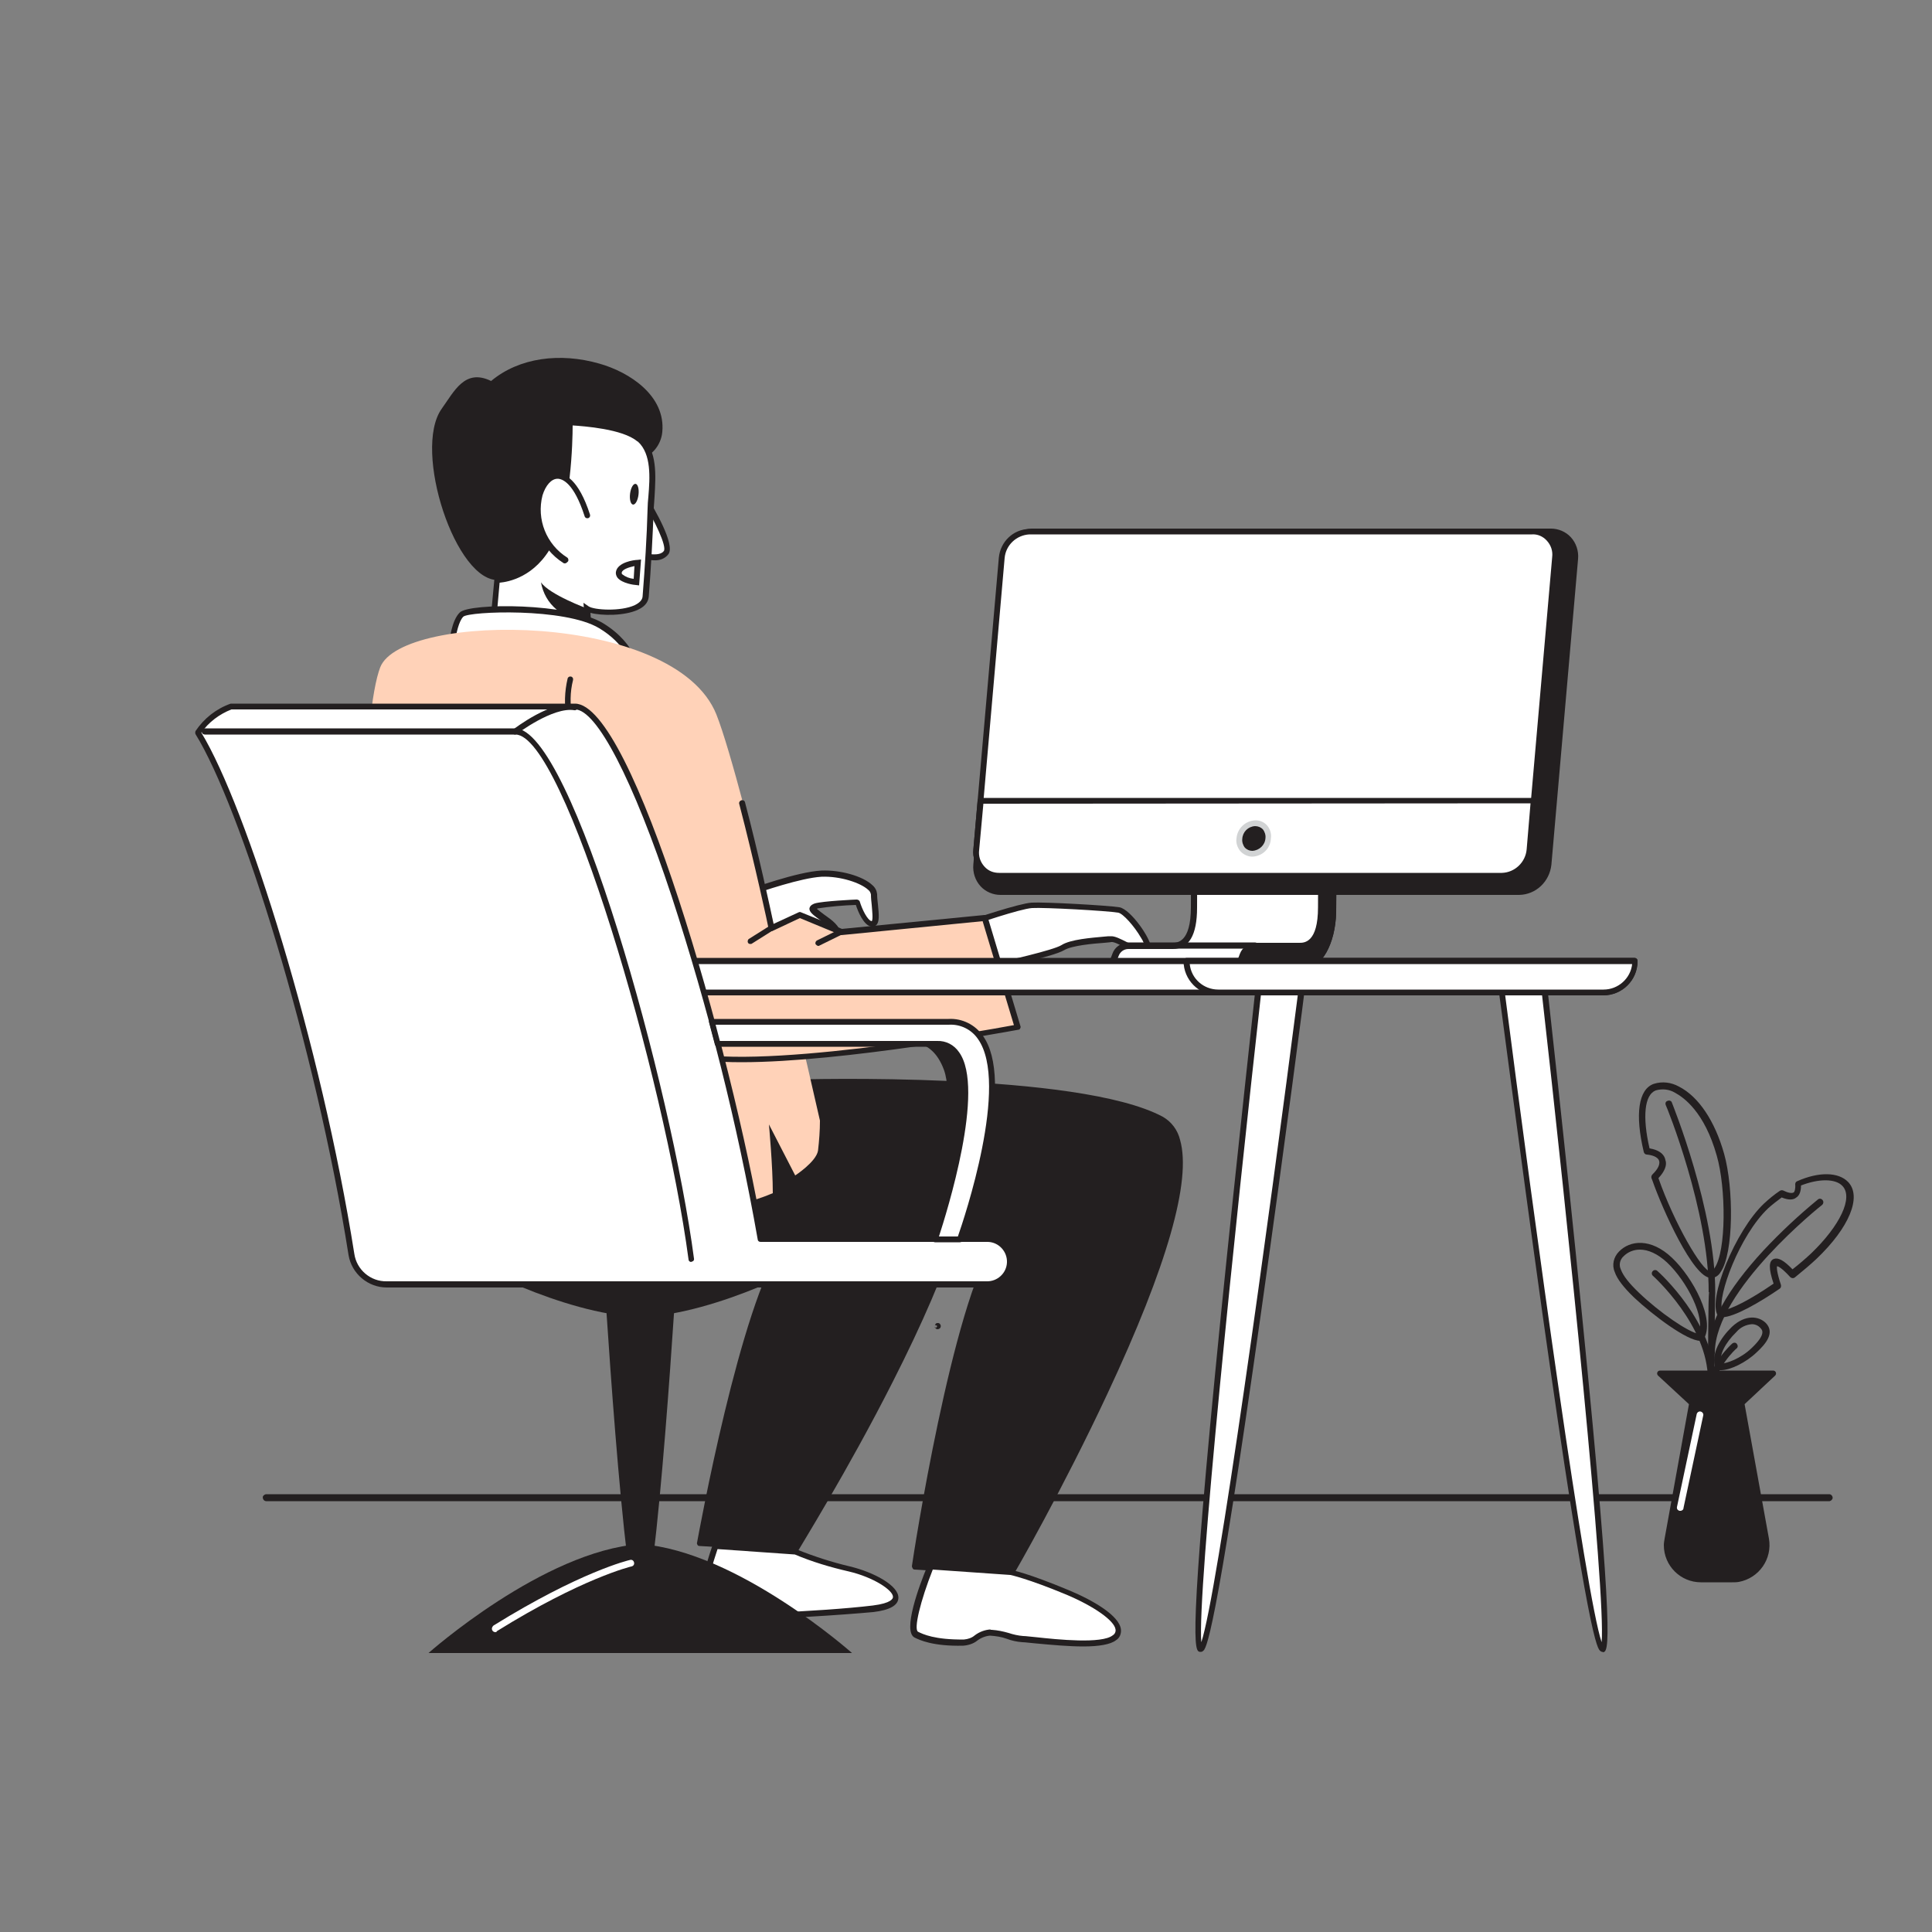 <svg transform="scale(1)" version="1.1" id="Layer_1" xmlns="http://www.w3.org/2000/svg" xmlns:xlink="http://www.w3.org/1999/xlink" x="0px" y="0px" viewBox="0 0 500 500" xml:space="preserve" class="show_show__wrapper__graphic__5Waiy "><rect x="0" y="0" width="500" height="500" fill="#808080" stroke="none"/><title>React</title><style type="text/css">
	.st0{fill:#FFFFFF;}
	.st1{fill:#231F20;}
	.st2{fill:#FFD2B8;}
	.st3{fill:none;}
	.st4{fill:#D1D3D4;}
</style><g id="character"><path class="st0" d="M193.7,231.1c0,0,12.6-4.6,18.9-5s13.6,2.6,13.6,5.3s1.3,7.9-0.7,7.6s-3.6-5.6-3.6-5.6s-8.7,0.5-10.6,1
		c-3.6,1,5.3,4,5.3,7.3s-11.9-3.3-11.9-3.3l-8.6,5L193.7,231.1z"></path><path class="st1" d="M196,244.1c-0.1,0-0.2,0-0.3-0.1c-0.2-0.1-0.4-0.3-0.4-0.5l-2.3-12.3c-0.1-0.4,0.1-0.7,0.5-0.9
		c0.5-0.2,12.8-4.7,19.1-5c4.8-0.2,10.7,1.4,13.2,3.8c0.7,0.6,1.1,1.4,1.2,2.3c0,0.9,0.1,1.7,0.2,2.6c0.3,2.8,0.4,4.6-0.4,5.4
		c-0.3,0.3-0.8,0.5-1.3,0.4c-2-0.3-3.5-4-4-5.6c-3.3,0.1-6.6,0.4-9.9,0.9l-0.2,0.1c0.6,0.5,1.2,1,1.9,1.5c2,1.4,4.2,3,4.2,5
		c0,0.6-0.3,1.1-0.8,1.4c-2.1,1.3-9.2-2.4-11.9-3.9l-8.3,4.7C196.3,244.1,196.1,244.1,196,244.1z M194.5,231.6l2,10.6l7.7-4.4
		c0.2-0.1,0.5-0.1,0.7,0c5,2.8,10.1,4.7,10.8,4.1c0,0,0-0.1,0-0.1c0-1.2-2.1-2.7-3.6-3.8s-2.8-2-2.6-3c0.2-0.8,1.1-1.1,1.4-1.2
		c2-0.6,10.4-1,10.8-1c0.3,0,0.7,0.2,0.8,0.5c0.6,2,2,4.9,3.1,5.1c0.4-0.4,0.1-2.8,0-4.2c-0.1-0.9-0.2-1.8-0.2-2.7
		c-0.1-0.5-0.3-0.9-0.7-1.2c-1.9-1.8-7.2-3.6-12.1-3.4C207.3,227.2,197.1,230.7,194.5,231.6L194.5,231.6z"></path><g id="Character_Male"><path class="st1" d="M129.2,150.1c-11.2,0.9-22.5-33.6-14.9-44.3c3.3-4.6,6-10.5,12.8-7.2c7.3-6.1,17.9-7.4,28-4.5
			c7.8,2.2,17.2,8.3,16.3,17.7c-0.3,3.4-2.9,6.7-6.3,6.9c-1.6,10.1-6.8,17-13.4,24.4c-4.4,5-10,8.9-16.2,11.3
			C132.2,155.4,129.2,150.1,129.2,150.1z"></path><path class="st0" d="M166.8,128.9c0,0,7.3,11.8,5.7,14.1s-6.8,0.6-6.8,0.6"></path><path class="st1" d="M169.2,145c-1.3,0-2.6-0.3-3.9-0.7l0.5-1.4c1.3,0.4,4.9,1.2,6-0.3c0.8-1.2-2.3-7.8-5.7-13.3l1.3-0.8
			c1.8,2.9,7.4,12.4,5.6,14.9C172.1,144.6,170.7,145.1,169.2,145z"></path><path class="st0" d="M165.5,113.6c4.7,4.1,3.1,12.4,2.9,17.9c-0.3,7.7-0.7,15.3-1.3,23c-0.4,4.9-13,4.6-15.2,3.1l1.4,19.2
			l-26.1-10.9l1.5-15.8c0,0,8.6,0.3,13.7-9.5s5.1-31.3,5.1-31.3S160.9,109.6,165.5,113.6L165.5,113.6z"></path><path class="st1" d="M154.2,177.9l-27.8-11.5l1.6-17.1h0.7c0.4,0,8.2,0.1,13.1-9.1c5-9.5,5-30.7,5-30.9v-0.8h0.8
			c0.6,0,13.3,0.3,18.2,4.3l0,0l0.2,0.1c4.2,3.7,3.7,10.2,3.4,15.6c-0.1,1-0.1,2-0.2,2.9c-0.3,7.6-0.7,15.3-1.3,23
			c-0.1,1-0.6,2.4-2.8,3.4c-3.4,1.6-9.4,1.6-12.3,0.8L154.2,177.9z M128,165.4l24.5,10.2l-1.5-19.6l1.3,0.9c1.4,1,8.4,1.4,12-0.3
			c1.2-0.6,1.9-1.3,2-2.2c0.6-7.7,1.1-15.4,1.3-22.9c0-0.9,0.1-1.9,0.2-3c0.4-4.9,0.8-11-2.7-14.2l0,0l-0.2-0.1
			c-3.8-3.2-13.8-3.9-16.7-4.1c0,4-0.4,22-5.2,30.8c-4.5,8.5-11.5,9.7-13.7,9.9L128,165.4z"></path><path class="st0" d="M151.9,133.4c-7.9-24.5-21.4,1.4-5.7,11.6"></path><path class="st1" d="M146.2,145.8c-0.1,0-0.3,0-0.4-0.1c-6-3.8-8.8-11-7-17.8c1-3.3,3-5.4,5.3-5.4h0.1c1.9,0,5.5,1.4,8.5,10.7
			c0.1,0.4-0.1,0.8-0.5,0.9c-0.4,0.1-0.8-0.1-0.9-0.5c-2.8-8.7-5.8-9.7-7-9.7l0,0c-1.6,0-3.1,1.7-3.9,4.3c-1.6,6.2,1,12.7,6.4,16.1
			c0.3,0.2,0.4,0.7,0.2,1C146.7,145.6,146.5,145.8,146.2,145.8z"></path><ellipse class="st1" transform="matrix(0.122 -0.993 0.993 0.122 17.138 275.151)" cx="164" cy="127.9" rx="2.7" ry="1.1"></ellipse><path class="st1" d="M152,157.5c0,0-9.8-3.6-12-6.8c0.5,2.8,1.9,5.3,4.1,7.1c2.5,2.1,5.3,3.8,8.2,5.2L152,157.5z"></path></g><path class="st0" d="M165.1,145.6c0,0-4.6,0.5-4.9,2.5s4.6,2.5,4.6,2.5L165.1,145.6z"></path><path class="st1" d="M165.4,151.5l-0.8-0.1c-0.4,0-3.6-0.4-4.8-1.9c-0.3-0.4-0.5-1-0.4-1.5c0.4-2.5,4.7-3.1,5.6-3.1l0.9-0.1
		L165.4,151.5z M164.2,146.5c-1.5,0.3-3.2,0.9-3.3,1.7c0,0.1,0,0.3,0.1,0.4c0.9,0.7,1.9,1.1,3,1.2L164.2,146.5z"></path><path class="st0" d="M117,166.4c0,0,0.5-5.4,2.4-7.3s27.4-2.4,36.2,2.9s9.3,12.7,9.3,12.7L117,166.4z"></path><path class="st1" d="M164.9,175.4h-0.1l-47.9-8.3c-0.4-0.1-0.7-0.4-0.6-0.8c0-0.2,0.5-5.7,2.7-7.8c2.5-2.5,28.4-2.5,37.1,2.8
		c9,5.5,9.6,13,9.6,13.3C165.7,175,165.4,175.4,164.9,175.4C164.9,175.4,164.9,175.4,164.9,175.4L164.9,175.4z M117.8,165.7l46.1,8
		c-0.5-2.1-2.3-7.2-8.8-11.1c-8.9-5.4-33.7-4.4-35.2-3C118.7,160.8,118.1,164,117.8,165.7z"></path><path class="st0" d="M185.1,400.1c0,0-5.5,16.1-3,17.6s31.7,0,43.9-1.5s3-8.1-6.1-10.3c-4.8-1.1-9.5-2.5-14-4.4L185.1,400.1z"></path><path class="st1" d="M190.3,419.1c-4.5,0-7.7-0.2-8.6-0.7c-2.7-1.6,1-13.5,2.7-18.5c0.1-0.3,0.4-0.5,0.8-0.5l20.7,1.5
		c0.1,0,0.2,0,0.3,0.1c4.5,1.8,9.1,3.3,13.8,4.4c6.2,1.5,12.7,5,12.5,8.2c-0.1,1.9-2.3,3.1-6.5,3.6
		C218.4,417.9,201,419.1,190.3,419.1z M185.7,400.9c-2.7,8-4.2,15.5-3.2,16.2c2,1.2,30.2,0,43.4-1.6c4.8-0.6,5.2-1.8,5.2-2.2
		c0.1-1.7-5-5.1-11.4-6.6c-4.8-1.1-9.5-2.5-14-4.4L185.7,400.9z"></path><path class="st1" d="M205,280.2c0,0,73.5-2.2,95.5,9.5S261.6,407,261.6,407l-24.9-1.5c0,0,11-72.6,22.7-85.8c0,0-42.4,10-62.6,8.3
		S205,280.2,205,280.2z"></path><path class="st1" d="M261.6,407.7L261.6,407.7l-24.9-1.5c-0.2,0-0.4-0.1-0.5-0.3c-0.1-0.2-0.2-0.4-0.2-0.6
		c0.4-2.9,10.4-67.9,21.6-84.4c-8.7,2-43.3,9.3-60.8,7.9c-3.3-0.3-5.6-1.7-6.8-4.2c-5.9-11.6,13.6-43.5,14.4-44.8
		c0.1-0.2,0.4-0.4,0.6-0.4c3-0.1,74-2.1,95.9,9.6c2.3,1.3,3.9,3.5,4.5,6c3,10.5-3.3,32.6-18.8,65.7c-11.5,24.6-24,46.4-24.2,46.6
		C262.2,407.6,261.9,407.8,261.6,407.7z M237.6,404.8l23.6,1.4c3.7-6.5,49.4-87.3,42.6-110.8c-0.5-2.1-1.8-4-3.7-5.1
		c-20.7-11-88.8-9.6-94.7-9.5c-2.1,3.5-19.3,32.8-14.1,43c1,2,2.9,3.1,5.6,3.4c19.9,1.7,62-8.2,62.4-8.3c0.4-0.1,0.8,0.2,0.9,0.6
		c0.1,0.2,0,0.5-0.2,0.7C249.2,332.4,238.8,396.8,237.6,404.8L237.6,404.8z"></path><path class="st1" d="M150.2,281.7c0,0,73.3-2.9,95.3,8.8s-39.6,110.4-39.6,110.4l-24.9-1.5c0,0,11.7-65.7,23.5-78.9
		c0,0-42.4,10-62.6,8.3S150.2,281.7,150.2,281.7z"></path><path class="st1" d="M205.9,401.6L205.9,401.6l-24.9-1.5c-0.2,0-0.4-0.1-0.5-0.3c-0.1-0.2-0.2-0.4-0.1-0.6
		c0.5-2.6,11.1-61.4,22.3-77.6c-8.8,2-43.2,9.3-60.8,7.8c-3.3-0.3-5.6-1.7-6.9-4.2c-5.7-11.5,13.8-42.8,14.7-44.1
		c0.1-0.2,0.4-0.3,0.6-0.4c3-0.1,73.8-2.8,95.7,8.9c2.3,1.3,4,3.5,4.5,6.1c2.7,10.2-3.8,31.1-19.5,62
		c-11.6,22.9-24.2,43.1-24.3,43.4C206.5,401.5,206.2,401.6,205.9,401.6z M181.9,398.7l23.6,1.4c3.7-6,49.5-81,43.4-103.8
		c-0.5-2.2-1.8-4.1-3.8-5.2c-20.7-11-88.6-8.9-94.5-8.7c-2.1,3.4-19.4,32.2-14.4,42.3c1,2,2.9,3.1,5.6,3.4c19.9,1.7,62-8.2,62.4-8.3
		c0.3-0.1,0.6,0.1,0.8,0.3c0.2,0.3,0.1,0.6-0.1,0.9C194.3,333.1,183.3,391.1,181.9,398.7L181.9,398.7z"></path><path class="st0" d="M251.6,238.7c0,0,12.2-4.1,15.4-4.4s19.5,0.7,22.5,1.2s9.8,10.8,7.1,11s-7.1-3.7-9-3.4s-9.8,0.5-12.5,2.2
		s-19.1,5.1-19.1,5.1"></path><path class="st1" d="M256,251.1c-0.4,0-0.7-0.2-0.7-0.6c-0.1-0.4,0.2-0.8,0.6-0.9c4.5-0.9,16.7-3.7,18.8-5c2.3-1.5,7.8-1.9,11-2.2
		c0.7-0.1,1.4-0.1,1.7-0.1c1.1-0.1,2.6,0.7,4.4,1.6s3.5,1.9,4.6,1.8c-0.1-1.1-0.5-2.1-1.1-3c-1.8-3.1-4.7-6.3-5.9-6.5
		c-2.9-0.5-19.2-1.4-22.3-1.2s-15.1,4.3-15.2,4.4c-0.4,0.2-0.8,0-1-0.4c0,0,0,0,0-0.1c-0.1-0.4,0.1-0.8,0.5-0.9c0,0,0,0,0,0
		c0.5-0.2,12.3-4.2,15.6-4.4s19.5,0.7,22.7,1.2c2.9,0.5,8.4,8.3,8.3,11c0,0.8-0.5,1.4-1.3,1.4c-1.7,0.1-3.6-0.9-5.6-2
		c-1.3-0.7-2.8-1.5-3.5-1.4c-0.4,0.1-1,0.1-1.8,0.2c-2.9,0.2-8.4,0.7-10.4,1.9C272.6,247.6,257.8,250.7,256,251.1L256,251.1z"></path><path class="st2" d="M98.4,172.7c5.6-14.4,76.2-14.7,87,12.2c7.1,17.9,26.8,105.1,26.8,105.1c0,2.6-0.2,5.2-0.5,7.8
		c-0.5,2.9-5.9,6.4-5.9,6.4l-6.8-13.2c0,0,1,10.8,1,17.8c-23.6,9.9-59.4,4.4-59.4,4.4c-17-4.6-30.6-17.5-36.1-34.2
		C91.1,238,94,184.1,98.4,172.7z"></path><path class="st2" d="M147.3,185.6c0,0,10.8,80.4,28.8,86.7s87.2-6.6,87.2-6.6l-8.6-28.3l-37.1,3.7l-10.8-4.4l-7.3,3.4
		c0,0-8.8-42-14.7-54.7C176.9,167.9,142.9,157.1,147.3,185.6z"></path><path class="st0" d="M240.9,405.5c0,0-6.6,16.1-3.7,17.6c1.2,0.6,4.6,2.2,12.2,2c2.8-0.1,3.5-2.3,6.8-2.6c2.4-0.2,5.7,1.5,8.5,1.6
		c4.1,0.3,20,2.6,23.8-0.3s-3.9-8.3-12.2-11.7c-10.4-4.3-14.7-5.1-14.7-5.1L240.9,405.5z"></path><path class="st1" d="M280.4,426.1c-3.8,0-8.2-0.4-12.5-0.8c-1.4-0.1-2.5-0.3-3.3-0.3c-1.4-0.1-2.8-0.4-4.1-0.9
		c-1.4-0.5-2.8-0.7-4.3-0.8c-1.2,0.1-2.4,0.6-3.3,1.3c-1,0.8-2.3,1.2-3.6,1.3c-7.9,0.2-11.4-1.5-12.6-2.1
		c-3.2-1.6,1.2-13.5,3.3-18.5c0.1-0.3,0.4-0.5,0.8-0.5l20.8,1.5c0.3,0,4.6,0.9,14.9,5.2c6.3,2.6,13.2,6.6,13.6,10.2
		c0.1,1.1-0.3,2.2-1.3,2.8C287.4,425.6,284.3,426.1,280.4,426.1z M256.7,421.8c1.5,0.1,2.9,0.4,4.3,0.8c1.2,0.4,2.5,0.7,3.8,0.8
		c0.8,0,1.9,0.2,3.3,0.3c5.5,0.6,17.1,1.8,19.9-0.5c0.5-0.3,0.8-0.9,0.7-1.5c-0.3-2.3-5.6-6-12.7-9c-10.1-4.2-14.5-5.1-14.5-5.1
		l-20.1-1.4c-3.2,8.1-5,15.5-3.8,16.1s4.3,2.1,11.9,2c1-0.1,2-0.4,2.8-1.1c1.2-0.9,2.6-1.4,4-1.5
		C256.3,421.8,256.5,421.8,256.7,421.8z"></path><path class="st1" d="M191.9,274.9c-6.7,0-12.3-0.5-16-1.8c-18.3-6.4-28.9-84-29.3-87.3c-0.6-3.4-0.5-6.8,0.3-10.2
		c0.1-0.4,0.5-0.6,0.9-0.5c0.4,0.1,0.6,0.5,0.5,0.9c-0.8,3.1-0.8,6.4-0.2,9.6c0,0.2,2.8,20.3,7.6,41c6.4,27.1,13.6,42.7,20.7,45.2
		c16.6,5.8,78.1-5,86-6.5l-8.1-26.9l-36.5,3.6c-0.1,0-0.2,0-0.4-0.1l-10.4-4.3l-7,3.3c-0.4,0.2-0.8,0-1-0.4c0-0.1,0-0.1-0.1-0.2
		c0-0.2-3.6-17-7.6-32.3c-0.1-0.4,0.2-0.8,0.6-0.9c0.4-0.1,0.8,0.1,0.9,0.5c3.5,13.3,6.6,27.7,7.4,31.5l6.5-3c0.2-0.1,0.4-0.1,0.6,0
		l10.6,4.3l36.9-3.6c0.4,0,0.7,0.2,0.8,0.5l8.5,28.3c0.1,0.2,0,0.4-0.1,0.6c-0.1,0.2-0.3,0.3-0.5,0.3
		C261.2,266.9,218.3,274.9,191.9,274.9z"></path><line class="st3" x1="194.2" y1="243.6" x2="199.6" y2="240.1"></line><path class="st1" d="M194.2,244.3c-0.3,0-0.5-0.1-0.6-0.3c-0.2-0.3-0.1-0.8,0.2-1l5.4-3.4c0.4-0.2,0.8-0.1,1,0.2s0.1,0.8-0.2,1
		l-5.4,3.4C194.5,244.3,194.3,244.3,194.2,244.3z"></path><line class="st3" x1="217.7" y1="241.1" x2="211.8" y2="244"></line><path class="st1" d="M211.8,244.8c-0.3,0-0.5-0.2-0.7-0.4c-0.2-0.4,0-0.8,0.3-1l5.9-2.9c0.4-0.2,0.8,0,1,0.3c0.2,0.4,0,0.8-0.3,1
		c0,0,0,0,0,0l-5.9,2.9C212,244.8,211.9,244.8,211.8,244.8z"></path></g><g id="computer"><path class="st0" d="M287.7,249.9h49.9c4,0,7.3-6.2,7.5-13.8c0.1-6.6,0-24.7,0-27.7h-35.9c0,2.9-0.1,19.7-0.1,26.4
		s-1.8,9.9-5.5,9.9H292c-1.4,0-2.7,0.9-3.2,2.3L287.7,249.9L287.7,249.9z"></path><path class="st1" d="M337.5,250.7h-49.9c-0.4,0-0.8-0.3-0.8-0.7c0-0.1,0-0.2,0-0.3l1.1-2.9c0.6-1.7,2.2-2.8,4-2.8h11.5
		c1.2,0,4.8,0,4.8-9.2c0-6.5,0.1-23.3,0.1-26.4c0-0.4,0.3-0.7,0.8-0.7H345c0.4,0,0.7,0.3,0.8,0.7c0,3.3,0.1,21.1,0,27.7
		C345.6,244.3,342,250.7,337.5,250.7z M288.8,249.2h48.8c3.5,0,6.6-6,6.7-13c0.1-6.1,0-22.3,0-26.9h-34.4c0,4.4-0.1,19.5-0.1,25.6
		c0,7.1-2.1,10.7-6.3,10.7H292c-1.1,0-2.1,0.7-2.5,1.8L288.8,249.2z"></path><path class="st1" d="M320.5,249.9h17.1c4,0,7.3-6.2,7.5-13.8c0.1-6.6,0-24.7,0-27.7H342c0,2.9-0.1,19.7-0.1,26.4s-1.8,9.9-5.5,9.9
		h-11.5c-1.4,0-2.7,0.9-3.2,2.3L320.5,249.9z"></path><path class="st1" d="M337.6,250.7h-17.1c-0.2,0-0.5-0.1-0.6-0.3c-0.1-0.2-0.2-0.5-0.1-0.7l1.1-2.9c0.6-1.6,2.2-2.7,3.9-2.8h11.5
		c1.2,0,4.8,0,4.8-9.2c0-6.4,0.1-23,0.1-26.4c0-0.4,0.3-0.7,0.8-0.7h3.1c0.4,0,0.7,0.3,0.7,0.7c0,0,0,0,0,0c0,3.3,0.1,21.1,0,27.7
		C345.6,244.3,342,250.7,337.6,250.7z M321.6,249.2h16c3.5,0,6.6-6,6.7-13c0.1-6.1,0-22.3,0-26.9h-1.6c0,4.6-0.1,19.6-0.1,25.6
		c0,7.1-2.1,10.7-6.3,10.7h-11.5c-1.1,0-2.1,0.7-2.5,1.8L321.6,249.2z"></path><path class="st1" d="M259.6,144.7l-6.9,79.1c-0.4,3.4,2,6.6,5.4,7c0.3,0,0.5,0,0.8,0.1h134.4c3.9-0.1,7.1-3.2,7.4-7.1l6.9-79.1
		c0.5-3.4-2-6.6-5.4-7c-0.3,0-0.5-0.1-0.8-0.1H267C263.1,137.8,259.9,140.8,259.6,144.7z"></path><path class="st1" d="M393.2,231.6H258.9c-1.9,0-3.8-0.8-5.1-2.2c-1.4-1.5-2.1-3.6-1.9-5.7l6.9-79.1c0.4-4.3,3.9-7.6,8.2-7.8h134.4
		c1.9,0,3.8,0.8,5.1,2.2c1.4,1.5,2.1,3.6,1.9,5.7l-6.9,79.1C401,228.2,397.5,231.5,393.2,231.6z M267,138.4
		c-3.5,0.1-6.4,2.9-6.7,6.4l0,0l-6.9,79.1c-0.2,1.7,0.4,3.3,1.5,4.5c1,1.1,2.5,1.7,4,1.7h134.4c3.5-0.1,6.4-2.9,6.7-6.4l6.9-79.1
		c0.2-1.7-0.4-3.3-1.5-4.5c-1-1.1-2.5-1.7-4-1.7L267,138.4z M259.6,144.7L259.6,144.7z"></path><path class="st0" d="M259.3,144.4l-6.6,75.6c-0.4,3.3,1.9,6.3,5.2,6.7c0.2,0,0.5,0,0.7,0h130.1c3.7-0.1,6.8-3,7.1-6.8l6.6-75.6
		c0.4-3.3-1.9-6.3-5.2-6.7c-0.2,0-0.5,0-0.7,0H266.4C262.7,137.8,259.6,140.7,259.3,144.4z"></path><path class="st1" d="M388.7,227.4H258.6c-1.9,0-3.6-0.8-4.9-2.1c-1.3-1.5-2-3.5-1.8-5.4l6.6-75.6l0,0c0.4-4.1,3.7-7.3,7.8-7.4
		h130.1c1.9,0,3.6,0.8,4.9,2.1c1.3,1.5,2,3.5,1.8,5.4l-6.6,75.6C396.2,224.1,392.8,227.3,388.7,227.4z M260,144.4l-6.6,75.6
		c-0.2,1.6,0.3,3.1,1.4,4.3c1,1.1,2.3,1.6,3.8,1.6h130.1c3.3-0.1,6.1-2.7,6.4-6.1l6.6-75.6c0.2-1.6-0.3-3.1-1.4-4.3
		c-1-1.1-2.4-1.7-3.8-1.6H266.4C263,138.5,260.3,141.1,260,144.4z"></path><path class="st0" d="M253.8,207.2l-1.1,12.7c-0.4,3.3,1.9,6.3,5.2,6.7c0.2,0,0.5,0,0.7,0h130.1c3.7-0.1,6.8-3,7.1-6.8l1.1-12.7
		H253.8z"></path><path class="st1" d="M388.7,227.4H258.6c-1.9,0-3.6-0.8-4.9-2.1c-1.3-1.5-2-3.5-1.8-5.4l1.1-12.7c0-0.4,0.4-0.7,0.8-0.7h143.1
		c0.4,0,0.7,0.3,0.7,0.8c0,0,0,0,0,0.1l-1.1,12.7C396.2,224.1,392.8,227.3,388.7,227.4z M254.5,208l-1.1,12
		c-0.2,1.6,0.3,3.1,1.4,4.3c1,1.1,2.3,1.6,3.8,1.6h130.1c3.3-0.1,6.1-2.7,6.4-6.1l1-11.9L254.5,208z"></path><path class="st1" d="M324.9,213c-2.2,0.1-4,1.8-4.2,4c-0.1,1,0.2,2.1,0.9,2.9c0.6,0.7,1.5,1.1,2.5,1.1c2.2-0.1,4-1.8,4.2-4
		c0.1-1-0.2-2.1-0.9-2.9C326.7,213.4,325.8,213,324.9,213L324.9,213z"></path><path class="st4" d="M324.1,221.7c-1.1,0-2.2-0.5-3-1.3c-0.8-0.9-1.3-2.2-1.1-3.4c0.2-2.6,2.3-4.6,4.9-4.7h0.1
		c1.1,0,2.2,0.5,2.9,1.3c0.8,0.9,1.2,2.2,1,3.4C328.8,219.6,326.7,221.6,324.1,221.7z M324.8,213.8c-1.8,0.1-3.2,1.5-3.3,3.3
		c-0.1,0.8,0.2,1.7,0.7,2.3c0.5,0.5,1.2,0.8,1.9,0.8c1.8-0.1,3.3-1.5,3.4-3.3c0.1-0.8-0.2-1.7-0.7-2.3
		C326.3,214.1,325.6,213.8,324.8,213.8L324.8,213.8z"></path><path class="st1" d="M324.8,245.5H292c-0.4,0-0.8-0.3-0.8-0.8s0.3-0.8,0.8-0.8h32.8c0.4,0,0.8,0.3,0.8,0.8S325.2,245.5,324.8,245.5
		L324.8,245.5z"></path></g><g id="floor"><path class="st1" d="M473.5,388.5H68.8c-0.5-0.1-0.8-0.5-0.8-1c0-0.4,0.4-0.7,0.8-0.8h404.7c0.5,0.1,0.8,0.5,0.8,1
		C474.2,388.1,473.9,388.4,473.5,388.5z"></path></g><g id="plant"><path class="st1" d="M437.8,363.1l-6.4,35.2c-0.9,4.8,2.3,9.4,7.2,10.3c0.5,0.1,1,0.1,1.6,0.1h8.1c4.9,0,8.9-4,8.9-8.9
		c0-0.5,0-1.1-0.1-1.6l-6.4-35.2l8.2-7.7h-29.3L437.8,363.1z"></path><path class="st1" d="M448.3,409.5h-8.1c-5.3,0-9.6-4.3-9.6-9.6c0-0.6,0.1-1.1,0.2-1.7l6.3-34.8l-8-7.4c-0.2-0.2-0.3-0.5-0.2-0.8
		c0.1-0.3,0.4-0.5,0.7-0.5h29.3c0.3,0,0.6,0.2,0.7,0.5c0.1,0.3,0,0.6-0.2,0.8l-7.9,7.4l6.3,34.8c0.9,5.2-2.5,10.2-7.8,11.2
		C449.4,409.5,448.8,409.5,448.3,409.5L448.3,409.5z M431.5,356.2l6.8,6.4c0.2,0.2,0.3,0.4,0.2,0.7l-6.4,35.2
		c-0.8,4.4,2.1,8.6,6.5,9.4c0.5,0.1,1,0.1,1.5,0.1h8.1c4.5,0,8.1-3.6,8.1-8.1c0-0.5,0-1-0.1-1.5l-6.4-35.2c0-0.3,0-0.5,0.2-0.7
		l6.8-6.4H431.5z"></path><path class="st1" d="M442.9,388.1c-0.5,0-0.9-0.4-0.9-0.9c0-42.3,0.1-50.9,0.3-52.8h-0.1c0.1-21-10.9-48.1-11.1-48.4
		c-0.2-0.5,0-1,0.5-1.1c0.4-0.2,1,0,1.1,0.5c0,0,0,0,0,0c0.1,0.3,11.3,27.8,11.2,49.1c0,0.1,0,0.1,0,0.2c-0.2,1.9-0.2,38.6-0.2,52.6
		C443.8,387.7,443.4,388.1,442.9,388.1C443,388.1,442.9,388.1,442.9,388.1z"></path><path class="st1" d="M440,347c-3.4,0-12.2-6.6-17.1-11.2c-2.7-2.6-4.4-4.8-5-6.6c-0.8-1.8-0.3-3.9,1.1-5.3
		c2.8-2.9,8.2-3.6,13.7,1.6s11.3,16.1,8.2,21.1c-0.2,0.2-0.4,0.4-0.7,0.4L440,347z M424.4,323.4c-1.6,0-3.1,0.6-4.2,1.7
		c-1,0.9-1.3,2.3-0.7,3.5c0.6,1.6,2.1,3.5,4.6,5.9c5.4,5.2,12.9,10.3,15.5,10.7c1.8-4.1-2.9-13.5-8.2-18.5
		C428.9,324.4,426.5,323.4,424.4,323.4L424.4,323.4z"></path><path class="st1" d="M442.9,357.9c-0.5,0-0.9-0.4-0.9-0.9c0-14-14.1-26.7-14.2-26.8c-0.4-0.3-0.4-0.9-0.1-1.2c0,0,0,0,0,0
		c0.3-0.4,0.9-0.4,1.2-0.1c0.6,0.5,14.8,13.4,14.8,28.1C443.8,357.5,443.4,357.9,442.9,357.9C442.9,357.9,442.9,357.9,442.9,357.9z"></path><path class="st1" d="M445.7,340.9h-0.1c-0.1,0-0.3,0-0.4,0c-0.2,0-0.4-0.2-0.6-0.4c-2.8-4.1,4.5-22,11.9-29
		c1.3-1.2,2.6-2.3,4.1-3.3c0.3-0.2,0.6-0.2,0.9-0.1c1.2,0.6,2.2,0.8,2.7,0.5c0.2-0.1,0.5-0.8,0.4-2.1c0-0.4,0.2-0.7,0.5-0.8
		c5.6-2.5,10.7-2.4,13.2,0.2c3.6,3.8,0.3,11.8-8.2,19.9c-1.6,1.5-3.5,3.1-5.6,4.8c-0.4,0.3-0.9,0.2-1.2-0.1
		c-2.1-2.3-3.1-2.8-3.4-2.8c-0.1,0.3-0.1,1.5,1,4.8c0.1,0.4,0,0.8-0.3,1C455.5,337,448.8,340.9,445.7,340.9z M461.1,309.9
		c-1.2,0.9-2.4,1.8-3.5,2.8c-7.4,7-13.2,22.8-11.9,26.4c2.2-0.1,7.5-2.9,13.3-6.9c-1.3-3.9-1.3-5.9,0.1-6.4c1.1-0.4,2.6,0.4,4.8,2.7
		c1.8-1.4,3.4-2.8,4.8-4.1c7.5-7.2,11-14.5,8.1-17.5c-1.8-1.9-6.1-1.9-10.7-0.1c0,1.5-0.4,2.6-1.2,3.1
		C464.1,310.6,462.8,310.6,461.1,309.9L461.1,309.9z"></path><path class="st1" d="M442.9,350.8L442.9,350.8c-0.5,0-0.9-0.4-0.9-0.9c0,0,0,0,0,0c0-7.2,4.9-16,14.4-26.3
		c4.4-4.7,9.1-9.1,14.1-13.2c0.4-0.3,0.9-0.2,1.2,0.2c0.3,0.4,0.2,0.9-0.1,1.2c-0.3,0.2-27.7,22-27.8,38.2
		C443.8,350.4,443.4,350.8,442.9,350.8z"></path><path class="st1" d="M445.4,354.6c-0.3,0-0.6,0-0.9-0.1c-0.2-0.1-0.4-0.3-0.5-0.5c-1.4-3.5,1.3-7.8,4.2-10.6c3.5-3.3,7-2.8,8.8-1
		c2.4,2.5,0,5.4-2.4,7.6l0,0C451.9,352.6,447.8,354.6,445.4,354.6z M453.4,342.7c-1.5,0.1-3,0.8-4,2c-3,2.9-4.5,6-4,8.2
		c1.4,0,5.1-1.3,7.9-4l0,0c3.8-3.6,2.8-4.7,2.3-5.2C455.1,343.1,454.3,342.7,453.4,342.7L453.4,342.7z M453.9,349.4L453.9,349.4z"></path><path class="st1" d="M442.9,360.6c-0.5,0-0.9-0.4-0.9-0.9c0,0,0,0,0,0c0-6.4,6.1-11.8,6.3-12c0.4-0.3,0.9-0.3,1.2,0.1c0,0,0,0,0,0
		c0.3,0.4,0.3,0.9-0.1,1.2c-0.1,0-5.7,5.2-5.7,10.7C443.8,360.2,443.4,360.6,442.9,360.6C442.9,360.6,442.9,360.6,442.9,360.6z"></path><path class="st1" d="M442.7,330.7c-4.5,0-12.5-17.8-15.1-25.3l-0.2-0.5c-0.1-0.3,0-0.7,0.2-0.9c0.8-0.8,2.1-2.2,1.8-3.5l0,0
		c-0.3-1.2-2.1-1.6-3.2-1.7c-0.4,0-0.7-0.3-0.8-0.7c-2.3-9.7-1.4-16.2,2.6-17.6c2.2-0.7,4.5-0.4,6.5,0.7c5.1,2.6,9.3,8.9,11.7,17.4
		c2.5,8.9,2.5,25.7-0.9,30.6c-0.5,0.9-1.4,1.5-2.5,1.6L442.7,330.7z M429.2,304.9c4.1,11.7,11.3,24.1,13.4,24.1l0,0
		c0.5-0.1,0.9-0.4,1.1-0.8c3.1-4.4,3-20.8,0.6-29.1c-3.2-11.4-8.6-15.1-10.8-16.3c-1.5-0.9-3.3-1.1-5-0.6c-2.9,1.1-3.5,6.8-1.6,15
		c3,0.5,3.9,1.9,4.1,3C431.5,301.5,430.8,303.2,429.2,304.9z"></path><path class="st0" d="M434.9,391h-0.2c-0.5-0.1-0.8-0.5-0.7-1l5.1-24c0.1-0.5,0.6-0.8,1-0.7c0.5,0.1,0.8,0.6,0.7,1l0,0l-5.1,23.9
		C435.7,390.7,435.3,391,434.9,391z"></path></g><g id="desk"><path class="st0" d="M325.9,254.2c0,0-19.3,171.6-15.2,172.6s26.4-172.6,26.4-172.6H325.9z"></path><path class="st1" d="M310.7,427.5c-0.1,0-0.1,0-0.2,0c-1.3-0.3-3.2-0.8,5.5-87.5c4.3-42.5,9.1-85.5,9.1-85.9c0-0.4,0.4-0.7,0.8-0.7
		h11.2c0.2,0,0.4,0.1,0.6,0.2c0.1,0.2,0.2,0.4,0.2,0.6c0,0.4-5.5,42.9-11.5,85.2c-12.1,85.8-14.3,87.4-15.1,87.9
		C311.1,427.5,310.9,427.5,310.7,427.5z M311.2,426.3L311.2,426.3z M326.6,255c-7.1,63.5-16.8,157.3-15.7,170
		c4.1-12.2,17.1-106.2,25.3-170H326.6z"></path><path class="st0" d="M399.5,254.2c0,0,19.3,171.6,15.2,172.6s-26.4-172.6-26.4-172.6H399.5z"></path><path class="st1" d="M414.7,427.5c-0.2,0-0.4-0.1-0.5-0.2c-0.8-0.6-3-2.1-15.1-87.9c-5.9-42.3-11.4-84.7-11.5-85.1
		c0-0.2,0-0.4,0.2-0.6c0.1-0.2,0.4-0.3,0.6-0.2h11.2c0.4,0,0.7,0.3,0.7,0.7c0,0.4,4.9,43.4,9.1,85.9c8.7,86.7,6.8,87.2,5.5,87.5
		L414.7,427.5z M389.2,255c8.2,63.9,21.2,157.9,25.3,170c1.1-12.7-8.5-106.5-15.7-170H389.2z"></path><path class="st0" d="M423,248.8c0,4.5-3.6,8.1-8.1,8.1c0,0,0,0,0,0H172.4c-4.5,0-8.1-3.6-8.1-8.1L423,248.8z"></path><path class="st1" d="M414.9,257.6H172.4c-4.9,0-8.9-4-8.9-8.9c0-0.4,0.3-0.8,0.8-0.8H423c0.4,0,0.8,0.3,0.8,0.8
		C423.8,253.7,419.8,257.6,414.9,257.6C414.9,257.6,414.9,257.6,414.9,257.6L414.9,257.6z M165,249.5c0.4,3.8,3.6,6.6,7.4,6.6h242.5
		c3.8,0,7-2.9,7.4-6.6L165,249.5z"></path><path class="st0" d="M423,248.8c0,4.5-3.6,8.1-8.1,8.1c0,0,0,0,0,0h-99.7c-4.5,0-8.1-3.6-8.1-8.1L423,248.8z"></path><path class="st1" d="M414.9,257.6h-99.7c-4.9,0-8.9-4-8.9-8.9c0-0.4,0.3-0.7,0.7-0.8h116c0.4,0,0.8,0.3,0.8,0.8
		C423.8,253.7,419.8,257.6,414.9,257.6C414.9,257.6,414.9,257.6,414.9,257.6L414.9,257.6z M307.9,249.5c0.4,3.8,3.6,6.6,7.4,6.6
		h99.7c3.8,0,7-2.9,7.4-6.6H307.9z"></path></g><g id="chair"><path class="st1" d="M175.3,326.1c0,0-5.2,88.4-9.6,94.3c-4.4-5.9-9.6-94.3-9.6-94.3H175.3z"></path><path class="st1" d="M110.9,427.8c0,0,29.7-26.4,54.8-28.2c25.1,1.8,54.8,28.2,54.8,28.2H110.9z"></path><path class="st1" d="M211.1,326.1c0,0-24.7,13.9-45.4,14.8c-20.8-0.9-45.4-14.8-45.4-14.8L211.1,326.1z"></path><path class="st0" d="M242.6,343.2V343C242.6,343.1,242.6,343.1,242.6,343.2C242.6,343.2,242.6,343.2,242.6,343.2z"></path><path class="st1" d="M242.6,344h-0.1c-0.3-0.1-0.5-0.3-0.6-0.6h0.1c0,0.1,0.1,0.2,0.2,0.3l0.3-0.4h0.2h-0.2l0.1-0.1l-0.5-0.3
		c-0.1,0.1-0.1,0.3-0.1,0.5l0,0v-0.2c-0.1-0.4,0.2-0.8,0.6-0.8c0.2,0,0.4,0,0.5,0.1c0.4,0.3,0.5,0.8,0.2,1.2
		C243.1,343.9,242.9,344,242.6,344z"></path><path class="st0" d="M196.8,320.7c-9-53.5-34.4-137.7-48.1-137.7H59.8c-3.5,1.2-6.6,3.6-8.6,6.7c14.3,22.9,32.9,91.4,39.8,135
		c0.7,4.5,4.6,7.8,9.1,7.8h155.1c3.2,0,5.9-2.6,5.9-5.9l0,0c0-3.2-2.6-5.9-5.9-5.9c0,0,0,0,0,0L196.8,320.7z"></path><path class="st1" d="M255.3,333.2H100.1c-4.9,0-9.1-3.6-9.9-8.4c-8.6-54.5-28-116.1-39.6-134.8c-0.1-0.2-0.1-0.5,0-0.8
		c2.2-3.3,5.4-5.8,9.1-7.1h0.2h88.9c14.9,0,40.4,89,48.7,137.8h57.8c3.7-0.1,6.7,2.7,6.9,6.4c0.1,3.7-2.7,6.7-6.4,6.9
		C255.6,333.2,255.5,333.2,255.3,333.2L255.3,333.2z M52.1,189.6c11.7,19.2,31,80.6,39.6,134.9c0.6,4.1,4.2,7.2,8.4,7.1h155.2
		c2.8,0.1,5.2-2.1,5.3-4.9c0.1-2.8-2.1-5.2-4.9-5.3c-0.2,0-0.3,0-0.5,0h-58.4c-0.4,0-0.7-0.3-0.7-0.6c-5.3-30.1-12.8-59.8-22.3-88.9
		c-10-30.2-19.4-48.3-25-48.3H59.9C56.8,184.8,54,186.9,52.1,189.6z"></path><path class="st0" d="M178.9,325.9c-6.3-47.4-32.2-136.6-45.6-136.6H53"></path><path class="st1" d="M178.9,326.6c-0.4,0-0.7-0.3-0.7-0.6c-6.3-47.3-32.2-135.9-44.8-135.9H53c-0.4,0-0.8-0.3-0.8-0.8
		s0.3-0.8,0.8-0.8h80.3c14.8,0,40.5,93.2,46.3,137.2c0.1,0.4-0.2,0.8-0.6,0.8c0,0,0,0,0,0L178.9,326.6z"></path><path class="st1" d="M233.5,270.1c0,0,7.4-2.5,10.8,6.8c4.2,11.8-7.5,43.9-7.5,43.9h8.8c0,0,6.5-20.5,6.8-31.1s-1-18.7-5.7-20.5
		S233.5,270.1,233.5,270.1z"></path><path class="st0" d="M248.4,320.7c0,0,20.5-56.4-2.9-56.4h-61.3l1.5,5.7h56.8c16.8,0-0.6,50.7-0.6,50.7L248.4,320.7z"></path><path class="st1" d="M248.4,321.5H242c-0.2,0-0.5-0.1-0.6-0.3c-0.1-0.2-0.2-0.4-0.1-0.7c0.1-0.4,12.8-37.6,5.8-47.4
		c-1-1.5-2.7-2.3-4.5-2.2h-56.9c-0.3,0-0.6-0.2-0.7-0.6l-1.5-5.7c-0.1-0.2,0-0.5,0.1-0.6c0.1-0.2,0.4-0.3,0.6-0.3h61.3
		c3.5-0.2,6.9,1.5,8.9,4.4c3.9,5.5,4.1,16.1,0.8,31.6c-1.6,7.3-3.6,14.4-6.1,21.4C249,321.3,248.8,321.5,248.4,321.5z M243,320h4.9
		c1.6-4.6,13.4-39.5,5.2-51.1c-1.7-2.5-4.6-3.9-7.6-3.7h-60.3l1.1,4.2h56.2c2.3-0.1,4.4,1,5.7,2.9C255.1,281.8,245,313.8,243,320z"></path><path class="st1" d="M133.3,190.1c-0.4,0-0.8-0.3-0.8-0.7c0-0.2,0.1-0.5,0.3-0.6c0.4-0.3,9.9-7.6,16.1-6.5c0.4,0.1,0.7,0.5,0.6,0.9
		s-0.5,0.7-0.9,0.6l0,0c-5.5-0.9-14.8,6.1-14.9,6.2C133.6,190,133.5,190.1,133.3,190.1z"></path><path class="st0" d="M128.2,422.4c-0.5,0-0.9-0.4-0.9-0.9c0-0.3,0.2-0.6,0.4-0.8c22.4-13.9,34.9-16.9,35.4-17
		c0.5-0.1,0.9,0.2,1,0.7c0.1,0.5-0.2,0.9-0.7,1c-0.1,0-12.9,3.1-34.9,16.8C128.6,422.4,128.4,422.4,128.2,422.4z"></path></g></svg>